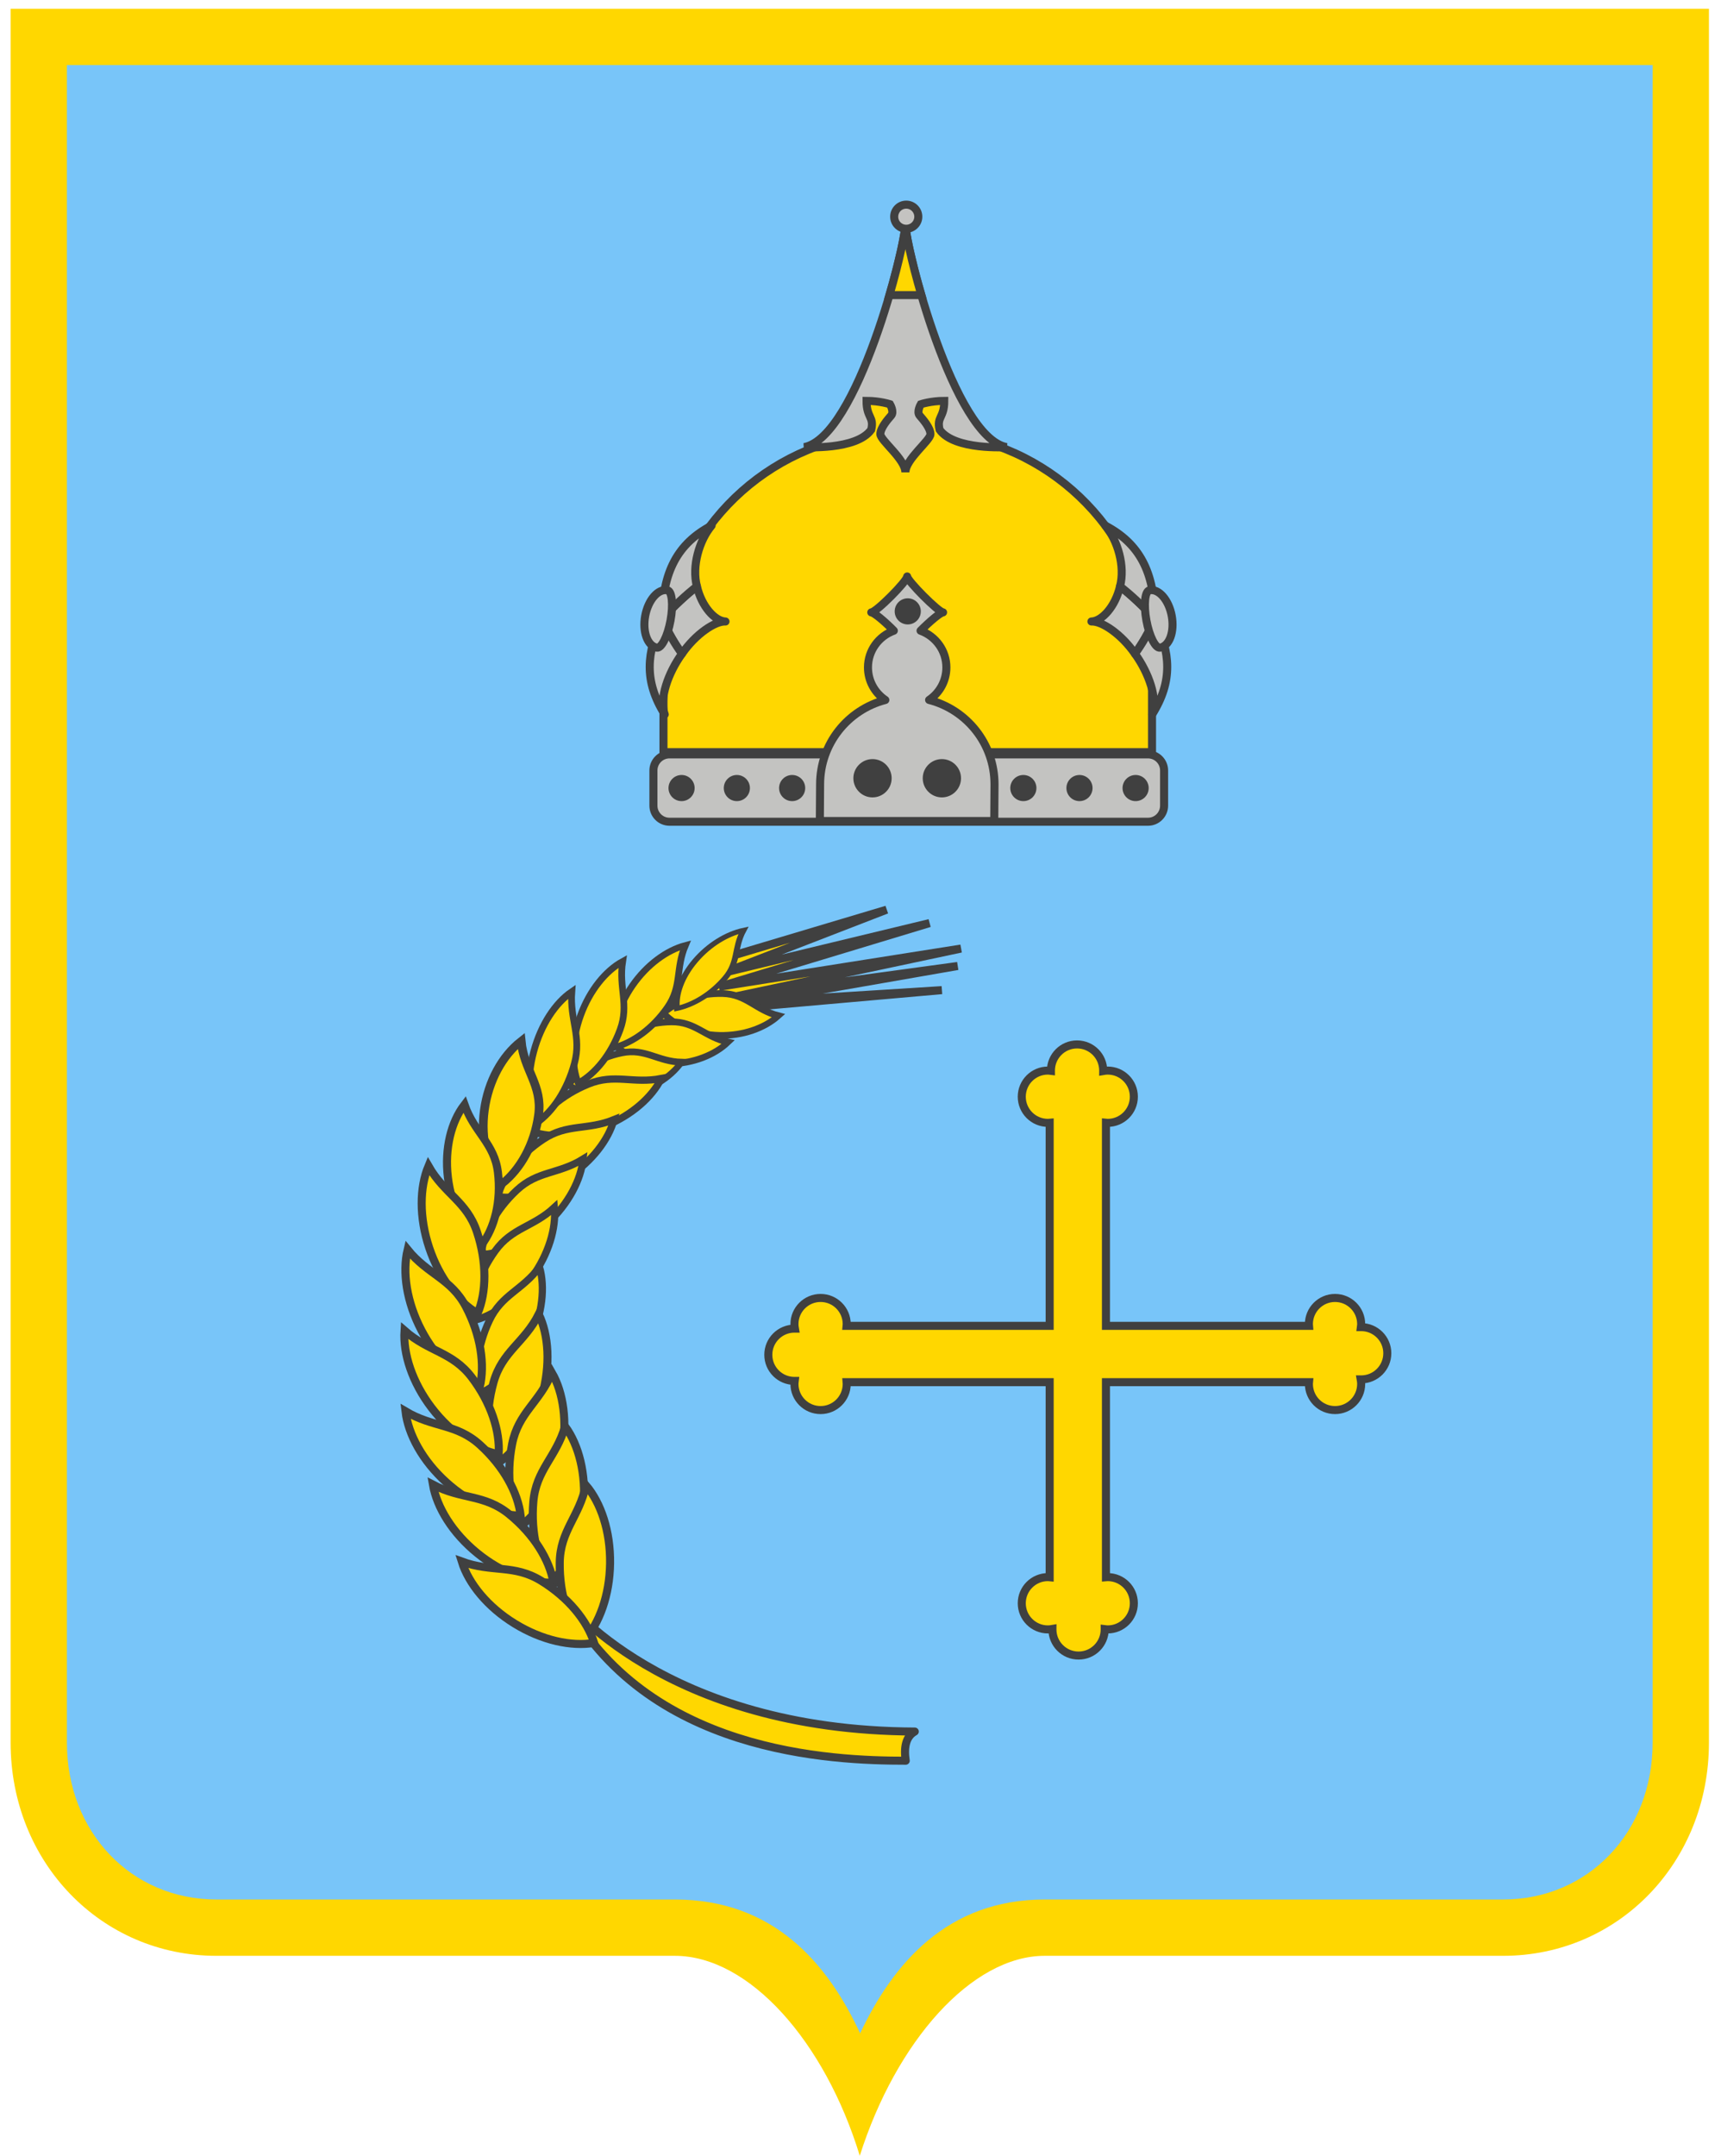 <?xml version="1.0" encoding="UTF-8" standalone="no"?>
<!-- Generator: Adobe Illustrator 15.0.0, SVG Export Plug-In . SVG Version: 6.00 Build 0)  -->

<svg
   version="1.1"
   x="0px"
   y="0px"
   width="214px"
   height="268px"
   viewBox="0 0 214 268"
   style="enable-background:new 0 0 214 268;"
   xml:space="preserve"
   id="svg121"
   sodipodi:docname="Coat_of_Arms_of_Sumy_Oblast.svg"
   inkscape:version="1.2.1 (9c6d41e410, 2022-07-14)"
   xmlns:inkscape="http://www.inkscape.org/namespaces/inkscape"
   xmlns:sodipodi="http://sodipodi.sourceforge.net/DTD/sodipodi-0.dtd"
   xmlns:xlink="http://www.w3.org/1999/xlink"
   xmlns="http://www.w3.org/2000/svg"
   xmlns:svg="http://www.w3.org/2000/svg"><defs
   id="defs125" /><sodipodi:namedview
   id="namedview123"
   pagecolor="#ffffff"
   bordercolor="#000000"
   borderopacity="0.25"
   inkscape:showpageshadow="2"
   inkscape:pageopacity="0.0"
   inkscape:pagecheckerboard="0"
   inkscape:deskcolor="#d1d1d1"
   showgrid="false"
   inkscape:zoom="1.5615672"
   inkscape:cx="228.2963"
   inkscape:cy="208.76464"
   inkscape:window-width="1920"
   inkscape:window-height="1017"
   inkscape:window-x="-8"
   inkscape:window-y="-8"
   inkscape:window-maximized="1"
   inkscape:current-layer="svg121" />
<symbol
   id="Dot"
   viewBox="-1.625 -1.625 3.25 3.25">
	<path
   style="fill:#404040;"
   d="M1.625,0c0-0.897-0.728-1.625-1.625-1.625S-1.625-0.897-1.625,0S-0.897,1.625,0,1.625   S1.625,0.897,1.625,0z"
   id="path2" />
</symbol>
<symbol
   id="flower"
   viewBox="-5.213 -12.238 11.086 24.477"
   inkscape:label="flower"
   style="display:inline">
	<path
   style="fill:#c3c3c1;stroke:#404040;stroke-linejoin:round;fill-opacity:1"
   d="m 0.699,-4.193 c -1.693,2.446 -4.117,4.076 -5.412,4.008 1.303,0.039 2.966,1.838 3.558,4.378 C 0.105,3.184 1.715,1.739 3.152,0.139 2.441,-1.549 1.494,-3.101 0.699,-4.193 Z"
   id="path5" />
	<path
   style="fill:#c3c3c1;stroke:#404040;stroke-linejoin:round;fill-opacity:1"
   d="M 2.842,-11.738 C 3.558,-9.797 2.439,-6.603 0.699,-4.193 1.494,-3.1 2.441,-1.548 3.151,0.139 5.107,-4.06 5.46,-7.559 2.842,-11.738 Z"
   id="path7" />
	<path
   style="fill:#c3c3c1;stroke:#404040;stroke-linejoin:round;fill-opacity:1"
   d="m -2.987,11.738 c 4.221,-2.213 6.139,-5.775 6.139,-11.6 -1.437,1.6 -3.047,3.045 -4.307,4.054 0.65,2.505 -0.287,5.699 -1.832,7.546 z"
   id="path9" />
	<path
   style="fill:#c3c3c1;stroke:#404040;stroke-linejoin:round;fill-opacity:1"
   d="M 2.515,3.699 C 1.935,3.592 1.761,1.908 2.125,-0.063 2.489,-2.034 3.254,-3.545 3.833,-3.438 4.991,-3.224 5.635,-1.453 5.272,0.517 4.907,2.49 3.673,3.913 2.515,3.699 Z"
   id="path11" />
</symbol>
<symbol
   id="grain"
   viewBox="-8.944 -5.785 17.889 11.569">
	<path
   style="fill:gold;stroke:#404040;"
   d="M-8.165,4.965c0.856-2.747,3.204-5.641,6.593-7.724   c3.389-2.082,7.03-2.868,9.869-2.391C7.441-2.401,5.094,0.492,1.704,2.575C-1.684,4.657-4.397,3.578-8.165,4.965z"
   id="path14" />
</symbol>
<g
   id="Layer_5">
	<path
   style="fill:gold;stroke:#404040;stroke-width:0;stroke-dasharray:none"
   d="M106.905,267.966c-4.345-14.194-13.747-24.838-22.995-24.838h-57   c-14.35,0-25.59-11.641-25.59-26.5V1.088H212.5v215.54c0,14.859-11.24,26.5-25.59,26.5h-57c-9.086,0-18.492,10.654-23.005,24.872   V267.966z"
   id="path17" />
	<path
   style="fill:#78c5f9;fill-opacity:1;stroke:#404040;stroke-miterlimit:10;stroke-width:0;stroke-dasharray:none"
   d="M 8.32,8.088 V 9.594 216.628 c 0,11.117 7.992,19.5 18.59,19.5 h 57 c 12.353,0 19.046,8.026 23.043,16.638 4.069,-8.608 10.785,-16.638 22.957,-16.638 h 57 c 10.598,0 18.59,-8.383 18.59,-19.5 V 8.088 Z"
   id="path19"
   sodipodi:nodetypes="ccssscssscc" />
</g>
<g
   id="Layer_2">
	<path
   style="fill:gold;stroke:#404040;"
   d="M120.419,54.414l-4.585-8.497h-7.25l-3.509,8.556   C92.152,57.398,82.5,68.943,82.5,82.75V93.5h60.75V82.75C143.25,68.852,133.471,57.243,120.419,54.414z"
   id="path22" />
	<path
   style="fill:#c3c3c1;stroke:#404040;fill-opacity:1"
   d="M144.75,100.152c0,1.104-0.896,2-2,2h-59.5c-1.104,0-2-0.896-2-2v-4.375   c0-1.104,0.896-2,2-2h59.5c1.104,0,2,0.896,2,2V100.152z"
   id="path24" />
	<path
   style="fill:#c3c3c1;stroke:#404040;stroke-linecap:round;stroke-linejoin:round;fill-opacity:1"
   d="M115.53,87.011   c1.297-0.876,2.149-2.36,2.149-4.042c0-2.106-1.343-3.883-3.213-4.565c1.131-1.145,2.479-2.279,2.802-2.279   c-0.55,0-4.464-3.938-4.464-4.464c0,0.589-3.867,4.464-4.464,4.464c0.332,0,1.678,1.134,2.806,2.277   c-1.872,0.681-3.217,2.459-3.217,4.566c0,1.687,0.857,3.173,2.16,4.048c-4.665,1.213-8.113,5.439-8.113,10.483l-0.031,4.563h21.688   l0.031-4.563C123.664,92.449,120.205,88.216,115.53,87.011z"
   id="path26" />
	
		<use
   xlink:href="#Dot"
   width="3.25"
   height="3.25"
   x="-1.625"
   y="-1.625"
   transform="matrix(1 0 0 -1 84.75 97.964)"
   style="overflow:visible;"
   id="use28" />
	
		<use
   xlink:href="#Dot"
   width="3.25"
   height="3.25"
   x="-1.625"
   y="-1.625"
   transform="matrix(1 0 0 -1 91.625 97.964)"
   style="overflow:visible;"
   id="use30" />
	
		<use
   xlink:href="#Dot"
   width="3.25"
   height="3.25"
   x="-1.625"
   y="-1.625"
   transform="matrix(1 0 0 -1 98.5 97.964)"
   style="overflow:visible;"
   id="use32" />
	
		<use
   xlink:href="#Dot"
   width="3.25"
   height="3.25"
   x="-1.625"
   y="-1.625"
   transform="matrix(1 0 0 -1 127.25 97.964)"
   style="overflow:visible;"
   id="use34" />
	
		<use
   xlink:href="#Dot"
   width="3.25"
   height="3.25"
   x="-1.625"
   y="-1.625"
   transform="matrix(1 0 0 -1 134.23 97.964)"
   style="overflow:visible;"
   id="use36" />
	
		<use
   xlink:href="#Dot"
   width="3.25"
   height="3.25"
   x="-1.625"
   y="-1.625"
   transform="matrix(1 0 0 -1 141.209 97.964)"
   style="overflow:visible;"
   id="use38" />
	
		<use
   xlink:href="#Dot"
   width="3.25"
   height="3.25"
   x="-1.625"
   y="-1.625"
   transform="matrix(1 0 0 -1 112.875 76)"
   style="overflow:visible;"
   id="use40" />
	
		<use
   xlink:href="#Dot"
   width="3.25"
   height="3.25"
   x="-1.625"
   y="-1.625"
   transform="matrix(1.465 0 0 -1.465 108.494 96.744)"
   style="overflow:visible;"
   id="use42" />
	
		<use
   xlink:href="#Dot"
   width="3.25"
   height="3.25"
   x="-1.625"
   y="-1.625"
   transform="matrix(1.465 0 0 -1.465 117.119 96.744)"
   style="overflow:visible;"
   id="use44" />
	
		<use
   xlink:href="#flower"
   width="11.086"
   height="24.477"
   x="-5.213"
   y="-12.238"
   transform="matrix(1 0 0 -1 140.428 77.074)"
   style="overflow:visible;"
   id="use46" />
	
		<use
   xlink:href="#flower"
   width="11.086"
   height="24.477"
   x="-5.213"
   y="-12.238"
   transform="matrix(-1 0 0 -1 85.501 77.074)"
   style="overflow:visible;"
   id="use48" />
	<g
   id="g58">
		<path
   style="fill:#c3c3c1;stroke:#404040;fill-opacity:1"
   d="M112.583,27.833c0,2.917-6,26.5-12.583,27.75c0,0,6.499,0.416,8.333-2.167    c0.386-1.635-0.583-1.448-0.583-3.583c1.656,0,2.917,0.417,2.917,0.417s0.552,0.938,0.146,1.406s-1.344,1.531-1.344,2.313    s3.114,3.125,3.114,4.75c0-1.625,3.114-3.969,3.114-4.75s-0.938-1.844-1.344-2.313s0.146-1.406,0.146-1.406    s1.261-0.417,2.917-0.417c0,2.135-0.969,1.948-0.583,3.583c1.834,2.583,8.333,2.167,8.333,2.167    C118.583,54.333,112.583,30.75,112.583,27.833z"
   id="path50" />
		<g
   id="g54">
			<path
   style="fill:gold;stroke:#404040;"
   d="M112.583,27.833c0,1.024-0.741,4.597-1.985,8.854h3.971     C113.324,32.431,112.583,28.857,112.583,27.833z"
   id="path52" />
		</g>
		<circle
   style="fill:#c4c3c1;stroke:#404040;fill-opacity:1"
   cx="112.688"
   cy="26.938"
   r="1.5"
   id="circle56" />
	</g>
</g>
<g
   id="Layer_3">
	<path
   style="fill:gold;stroke:#404040;"
   d="M162.778,171.818c-0.006,0.073-0.022,0.144-0.022,0.219   c0,1.795,1.455,3.25,3.25,3.25s3.25-1.455,3.25-3.25c0-0.194-0.024-0.383-0.057-0.568c0.02,0,0.037,0.006,0.057,0.006   c1.795,0,3.25-1.455,3.25-3.25s-1.455-3.25-3.25-3.25c-0.013,0-0.025,0.004-0.038,0.004c0.015-0.126,0.038-0.249,0.038-0.379   c0-1.795-1.455-3.25-3.25-3.25s-3.25,1.455-3.25,3.25c0,0.075,0.017,0.146,0.022,0.219h-25.257v-25.257   c0.073,0.006,0.144,0.022,0.219,0.022c1.795,0,3.25-1.455,3.25-3.25s-1.455-3.25-3.25-3.25c-0.194,0-0.383,0.024-0.568,0.057   c0-0.02,0.006-0.037,0.006-0.057c0-1.795-1.455-3.25-3.25-3.25s-3.25,1.455-3.25,3.25c0,0.013,0.004,0.025,0.004,0.038   c-0.126-0.015-0.249-0.038-0.379-0.038c-1.795,0-3.25,1.455-3.25,3.25s1.455,3.25,3.25,3.25c0.075,0,0.146-0.017,0.219-0.022   v25.257h-25.257c0.006-0.073,0.022-0.144,0.022-0.219c0-1.795-1.455-3.25-3.25-3.25s-3.25,1.455-3.25,3.25   c0,0.194,0.024,0.383,0.057,0.568c-0.02,0-0.037-0.006-0.057-0.006c-1.795,0-3.25,1.455-3.25,3.25s1.455,3.25,3.25,3.25   c0.013,0,0.025-0.004,0.038-0.004c-0.015,0.126-0.038,0.249-0.038,0.379c0,1.795,1.455,3.25,3.25,3.25s3.25-1.455,3.25-3.25   c0-0.075-0.017-0.146-0.022-0.219h25.257v24.257c-0.073-0.006-0.144-0.022-0.219-0.022c-1.795,0-3.25,1.455-3.25,3.25   s1.455,3.25,3.25,3.25c0.194,0,0.383-0.024,0.568-0.057c0,0.02-0.006,0.037-0.006,0.057c0,1.795,1.455,3.25,3.25,3.25   s3.25-1.455,3.25-3.25c0-0.013-0.004-0.025-0.004-0.038c0.126,0.015,0.249,0.038,0.379,0.038c1.795,0,3.25-1.455,3.25-3.25   s-1.455-3.25-3.25-3.25c-0.075,0-0.146,0.017-0.219,0.022v-24.257H162.778z"
   id="path61"
   inkscape:label="path61" />
</g>
<g
   id="Layer_4">
	<path
   style="fill:gold;stroke:#404040;stroke-linejoin:round;"
   d="M70.15,198.75c10.1,19.25,33.35,20.125,42.475,20.125   c-0.25-1.625,0-3,1.125-3.625C82.5,215.125,70.15,198.75,70.15,198.75z"
   id="path64" />
	<polygon
   style="fill:gold;stroke:#404040;"
   points="87.917,119.75 110.25,113.083 90,120.917 115.583,114.75 89.417,122.667    119.5,117.917 91.625,123.833 119.083,120.083 93.25,124.583 117.119,123.083 91.625,125.333 80.917,127.583  "
   id="polygon66" />
	<g
   id="g92">
		
			<use
   xlink:href="#grain"
   width="17.889"
   height="11.569"
   x="-8.944"
   y="-5.785"
   transform="matrix(-0.595 -0.449 0.445 -0.699 89.736 126.076)"
   style="overflow:visible;"
   id="use68" />
		
			<use
   xlink:href="#grain"
   width="17.889"
   height="11.569"
   x="-8.944"
   y="-5.785"
   transform="matrix(-0.611 -0.428 0.42 -0.714 83.47 129.599)"
   style="overflow:visible;"
   id="use70" />
		
			<use
   xlink:href="#grain"
   width="17.889"
   height="11.569"
   x="-8.944"
   y="-5.785"
   transform="matrix(-0.68 -0.307 0.28 -0.78 77.798 133.41)"
   style="overflow:visible;"
   id="use72" />
		
			<use
   xlink:href="#grain"
   width="17.889"
   height="11.569"
   x="-8.944"
   y="-5.785"
   transform="matrix(-0.887 -0.144 0.144 -0.887 74.276 137.3)"
   style="overflow:visible;"
   id="use74" />
		
			<use
   xlink:href="#grain"
   width="17.889"
   height="11.569"
   x="-8.944"
   y="-5.785"
   transform="matrix(-0.898 0.03 -0.03 -0.898 69.166 143.885)"
   style="overflow:visible;"
   id="use76" />
		
			<use
   xlink:href="#grain"
   width="17.889"
   height="11.569"
   x="-8.944"
   y="-5.785"
   transform="matrix(-0.88 0.18 -0.18 -0.88 66.21 149.925)"
   style="overflow:visible;"
   id="use78" />
		
			<use
   xlink:href="#grain"
   width="17.889"
   height="11.569"
   x="-8.944"
   y="-5.785"
   transform="matrix(-0.829 0.346 -0.346 -0.829 63.882 157.042)"
   style="overflow:visible;"
   id="use80" />
		
			<use
   xlink:href="#grain"
   width="17.889"
   height="11.569"
   x="-8.944"
   y="-5.785"
   transform="matrix(-0.751 0.492 -0.492 -0.751 63.399 165.25)"
   style="overflow:visible;"
   id="use82" />
		
			<use
   xlink:href="#grain"
   width="17.889"
   height="11.569"
   x="-8.944"
   y="-5.785"
   transform="matrix(-0.734 0.679 -0.679 -0.734 64.372 172.56)"
   style="overflow:visible;"
   id="use84" />
		
			<use
   xlink:href="#grain"
   width="17.889"
   height="11.569"
   x="-8.944"
   y="-5.785"
   transform="matrix(-0.679 0.735 -0.735 -0.679 66.73 180.006)"
   style="overflow:visible;"
   id="use86" />
		
			<use
   xlink:href="#grain"
   width="17.889"
   height="11.569"
   x="-8.944"
   y="-5.785"
   transform="matrix(-0.595 0.804 -0.804 -0.595 69.405 186.832)"
   style="overflow:visible;"
   id="use88" />
		
			<use
   xlink:href="#grain"
   width="17.889"
   height="11.569"
   x="-8.944"
   y="-5.785"
   transform="matrix(-0.535 0.845 -0.845 -0.535 72.689 194.191)"
   style="overflow:visible;"
   id="use90" />
	</g>
	<g
   id="g118">
		
			<use
   xlink:href="#grain"
   width="17.889"
   height="11.569"
   x="-8.944"
   y="-5.785"
   transform="matrix(-0.053 0.607 0.732 0.027 88.382 120.464)"
   style="overflow:visible;"
   id="use94" />
		
			<use
   xlink:href="#grain"
   width="17.889"
   height="11.569"
   x="-8.944"
   y="-5.785"
   transform="matrix(-0.023 0.784 0.833 0.021 80.903 123.808)"
   style="overflow:visible;"
   id="use96" />
		
			<use
   xlink:href="#grain"
   width="17.889"
   height="11.569"
   x="-8.944"
   y="-5.785"
   transform="matrix(0.167 0.817 0.818 -0.167 74.724 127.022)"
   style="overflow:visible;"
   id="use98" />
		
			<use
   xlink:href="#grain"
   width="17.889"
   height="11.569"
   x="-8.944"
   y="-5.785"
   transform="matrix(0.229 0.843 0.807 -0.239 68.962 131.362)"
   style="overflow:visible;"
   id="use100" />
		
			<use
   xlink:href="#grain"
   width="17.889"
   height="11.569"
   x="-8.944"
   y="-5.785"
   transform="matrix(0.458 0.832 0.983 -0.404 63.659 138.201)"
   style="overflow:visible;"
   id="use102" />
		
			<use
   xlink:href="#grain"
   width="17.889"
   height="11.569"
   x="-8.944"
   y="-5.785"
   transform="matrix(0.613 0.72 0.79 -0.558 58.837 145.951)"
   style="overflow:visible;"
   id="use104" />
		
			<use
   xlink:href="#grain"
   width="17.889"
   height="11.569"
   x="-8.944"
   y="-5.785"
   transform="matrix(0.766 0.642 0.642 -0.766 56.343 154.001)"
   style="overflow:visible;"
   id="use106" />
		
			<use
   xlink:href="#grain"
   width="17.889"
   height="11.569"
   x="-8.944"
   y="-5.785"
   transform="matrix(0.859 0.512 0.512 -0.859 55.158 163.791)"
   style="overflow:visible;"
   id="use108" />
		
			<use
   xlink:href="#grain"
   width="17.889"
   height="11.569"
   x="-8.944"
   y="-5.785"
   transform="matrix(0.933 0.361 0.361 -0.933 56.124 172.988)"
   style="overflow:visible;"
   id="use110" />
		
			<use
   xlink:href="#grain"
   width="17.889"
   height="11.569"
   x="-8.944"
   y="-5.785"
   transform="matrix(0.983 0.184 0.184 -0.983 57.534 181.827)"
   style="overflow:visible;"
   id="use112" />
		
			<use
   xlink:href="#grain"
   width="17.889"
   height="11.569"
   x="-8.944"
   y="-5.785"
   transform="matrix(0.991 0.131 0.131 -0.991 61.274 190.551)"
   style="overflow:visible;"
   id="use114" />
		
			<use
   xlink:href="#grain"
   width="17.889"
   height="11.569"
   x="-8.944"
   y="-5.785"
   transform="matrix(1 0 0 -1 65.584 199.083)"
   style="overflow:visible;"
   id="use116" />
	</g>
</g>
</svg>
